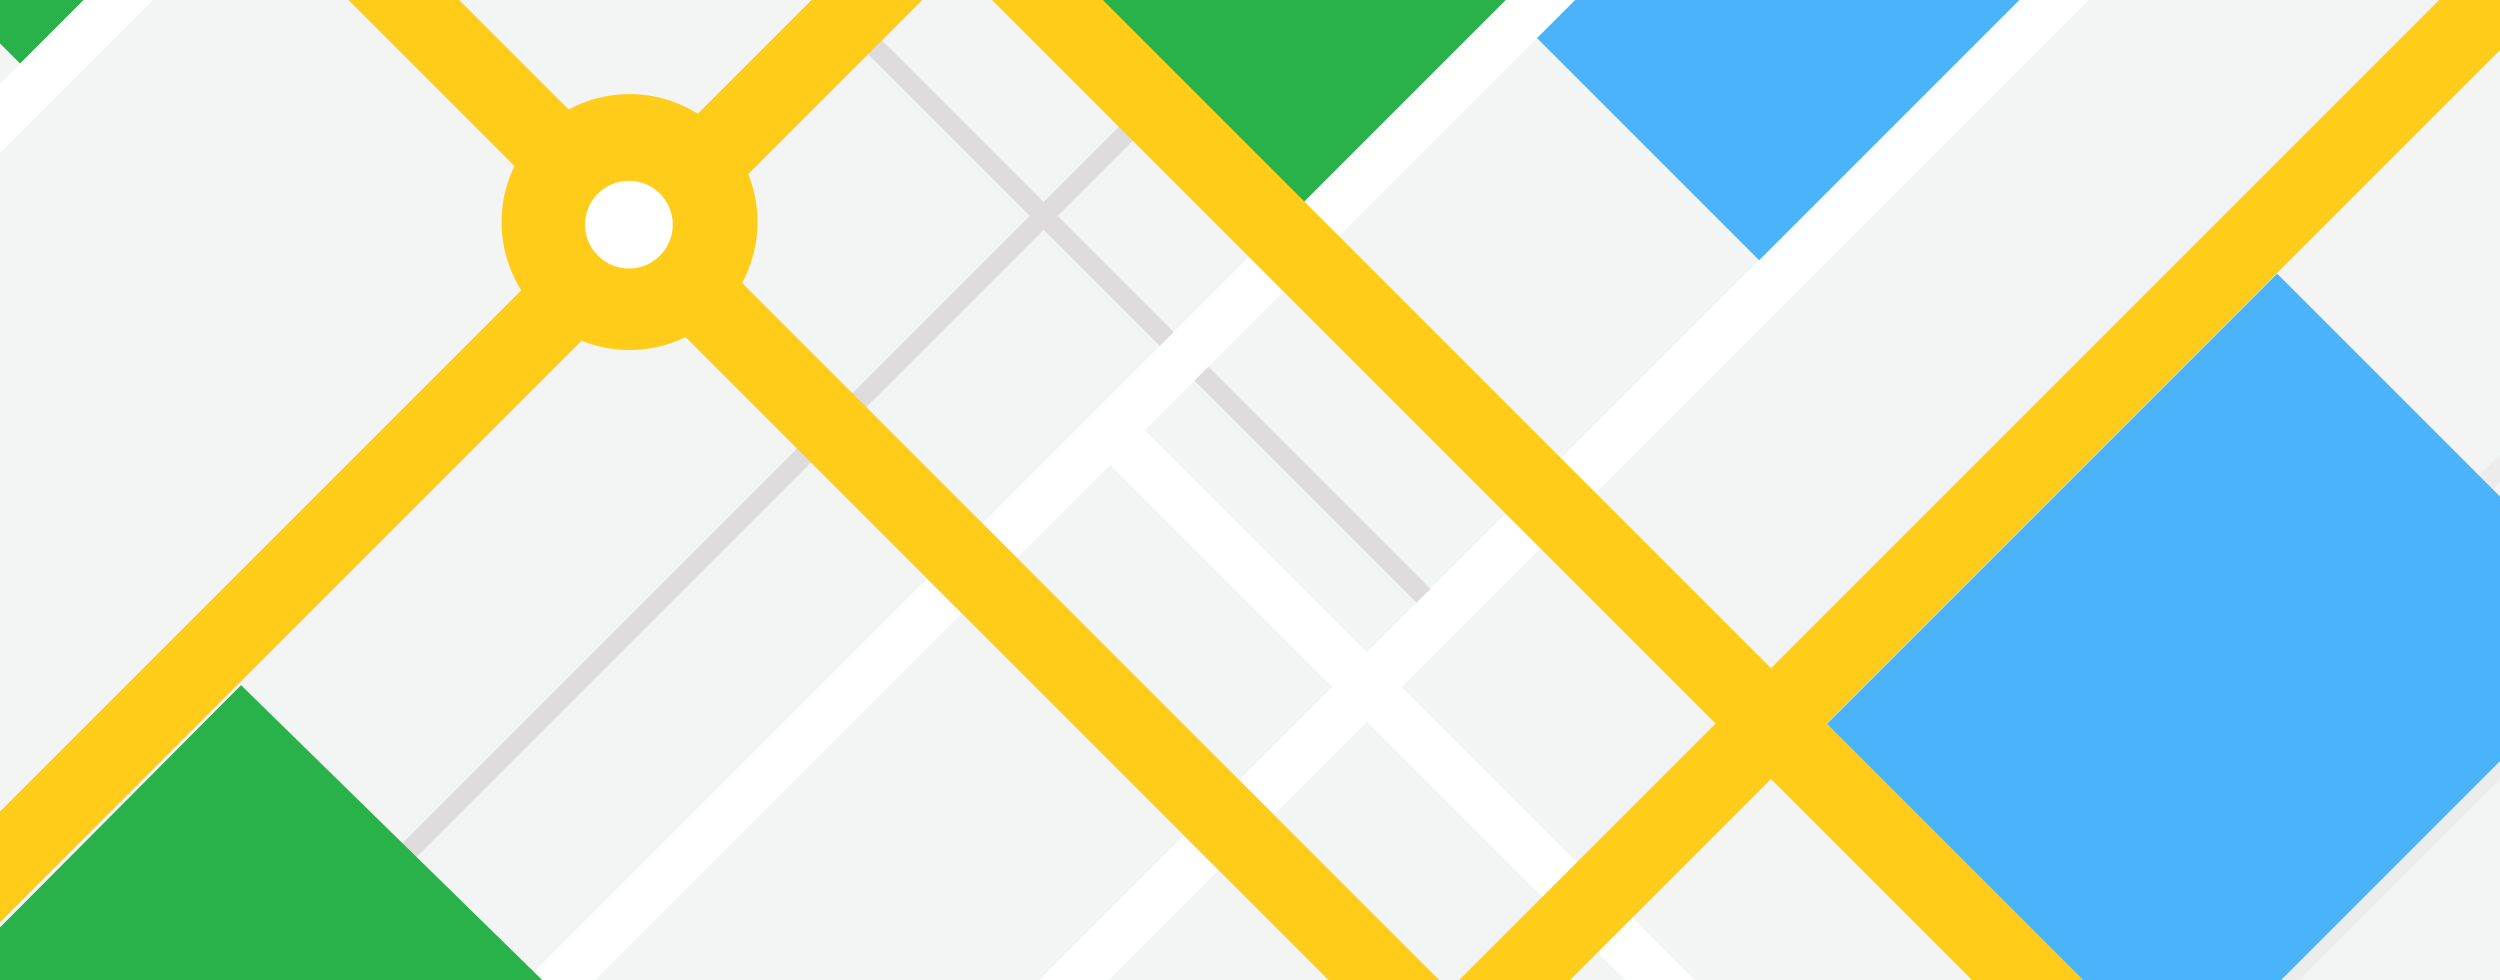 <svg xmlns="http://www.w3.org/2000/svg" x="0px" y="0px"
	 viewBox="0 0 255 100" enable-background="new 0 0 255 100" xml:space="preserve">

 <rect x="0" y="0" width="255" height="100" fill="#333333" stroke="none"/>

 <g>
  <title>background</title>
  <rect fill="none" id="canvas_background" height="402" width="582" y="-1" x="-1"/>
 </g>
 <g>
  <title>Layer 1</title>
  <g id="svg_1">
   <rect id="svg_2" height="461.865" width="448.295" fill="#F3F4F4" transform="matrix(0.707,0.707,-0.707,0.707,78.751,-88.307) " y="-162.481" x="-64.676"/>
   <rect id="svg_3" height="47.587" width="23.824" fill="#29b249" transform="matrix(0.707,0.707,-0.707,0.707,30.129,-53.798) " y="14.9" x="-1.041"/>
   <rect id="svg_4" height="79.846" width="48.528" fill="#29b249" transform="matrix(0.707,0.707,-0.707,0.707,67.85,-148.764) " y="-3.18" x="120.102"/>
   <rect id="svg_6" height="73.095" width="34.792" fill="#4ab3f9" transform="matrix(0.707,0.707,-0.707,0.707,88.966,-180.489) " y="9.345" x="176.064"/>
   <rect id="svg_8" height="83.765" width="2" fill="#dddbdb" transform="matrix(0.707,-0.707,0.707,0.707,11.848,149.289) " y="-50.673" x="155.908"/>
   <rect id="svg_9" height="448.33" width="2" fill="#ECECEC" transform="matrix(0.707,-0.707,0.707,0.707,131.484,169.779) " y="-367.123" x="240.459"/>
   <rect id="svg_10" height="162.73" width="2" fill="#ECECEC" transform="matrix(0.707,-0.707,0.707,0.707,-28.703,-14.871) " y="-123.286" x="-62.527"/>
   <rect id="svg_11" height="2" width="301.287" fill="none" transform="matrix(0.707,-0.707,0.707,0.707,-69.336,141.178) " y="84.152" x="-44.119"/>
   <rect id="svg_12" height="2" width="372.598" fill="#ECECEC" transform="matrix(0.707,-0.707,0.707,0.707,-10.349,248.698) " y="65.99" x="79.507"/>
   <rect id="svg_13" height="2" width="461.907" fill="#ECECEC" transform="matrix(0.707,-0.707,0.707,0.707,-35.439,219.962) " y="82.626" x="-12.38"/>
   <rect id="svg_14" height="47.065" width="2" fill="#75BA98" transform="matrix(0.707,-0.707,0.707,0.707,57.785,153.756) " y="-85.541" x="184.269"/>
   <rect id="svg_15" height="135.409" width="2" fill="#ECECEC" transform="matrix(0.707,-0.707,0.707,0.707,34.909,0.16) " y="-178.896" x="-12.576"/>
   <rect id="svg_16" height="108.039" width="2" fill="#ECECEC" transform="matrix(0.707,-0.707,0.707,0.707,-7.673,-28.815) " y="-128.298" x="-68.843"/>
   <rect id="svg_17" height="4.999" width="461.959" fill="#FFFFFF" transform="matrix(0.707,-0.707,0.707,0.707,32.742,55.386) " y="-83.463" x="-176.975"/>
   <rect id="svg_18" height="4.999" width="461.947" fill="#FFFFFF" transform="matrix(0.707,-0.707,0.707,0.707,-5.258,147.138) " y="8.283" x="-85.215"/>
   <rect id="svg_19" height="2" width="268.7" fill="#dddbdb" transform="matrix(0.707,-0.707,0.707,0.707,-67.647,104.511) " y="63.779" x="-71.241"/>
   <rect id="svg_20" height="2" width="461.967" fill="#ECECEC" transform="matrix(0.707,-0.707,0.707,0.707,40.767,36.006) " y="-101.34" x="-196.361"/>
   <rect id="svg_22" height="4.999" width="461.918" fill="#FFFFFF" transform="matrix(0.707,-0.707,0.707,0.707,-16.106,173.335) " y="34.476" x="-59.002"/>
   <rect id="svg_23" height="255.622" width="4.999" fill="#FFFFFF" transform="matrix(0.707,-0.707,0.707,0.707,-27.897,183.593) " y="-71.473" x="175.944"/>
   <path id="svg_24" d="m-98.388,60.488c-9.793,0 -17.894,-3.996 -22.398,-7.789l-0.252,-0.231l-115.57,-115.571l5.657,-5.656l115.427,115.427c1.761,1.401 20.604,15.461 42.108,-6.039l167,-167.001l5.657,5.656l-167,167.001c-10.645,10.645 -21.39,14.203 -30.629,14.203z" fill="#ffcd19"/>
   <rect id="svg_25" height="8" width="461.959" fill="#ffcd19" transform="matrix(0.707,-0.707,0.707,0.707,24.714,74.791) " y="-11.834" x="-148.148"/>
   <rect id="svg_26" height="8" width="461.959" fill="#FEE379" transform="matrix(0.707,-0.707,0.707,0.707,56.149,-1.111) " y="-141.462" x="-233.46"/>
   <rect id="svg_28" height="4.999" width="461.959" fill="#FFFFFF" transform="matrix(0.707,-0.707,0.707,0.707,8.862,113.04) " y="-80.174" x="-131.578"/>
   <rect id="svg_29" height="448.338" width="8" fill="#ffcd19" transform="matrix(0.707,-0.707,0.707,0.707,-46.159,96.192) " y="-186.03" x="125.8"/>
   <rect id="svg_30" height="448.338" width="8" fill="#ffcd19" transform="matrix(0.707,-0.707,0.707,0.707,33.441,129.163) " y="-268.93" x="139.252"/>
   <rect id="svg_31" height="448.338" width="8" fill="#FEE379" transform="matrix(0.707,-0.707,0.707,0.707,110.505,161.084) " y="-346.151" x="216.475"/>
   <rect id="svg_32" height="448.338" width="8" fill="#FEE379" transform="matrix(0.707,-0.707,0.707,0.707,-93.807,76.455) " y="-141.839" x="12.162"/>
   <circle id="svg_33" r="13.053" cy="22.649" cx="64.213" fill="#ffcd19"/>
   <circle id="svg_34" r="4.473" cy="22.913" cx="64.149" fill="#FFFFFF"/>
   <rect id="svg_35" height="182.267" width="4.999" fill="#FFFFFF" transform="matrix(0.707,-0.707,0.707,0.707,17.603,232.825) " y="-63.489" x="198.777"/>
   <rect id="svg_5" height="64.959" width="51.239" fill="#4ab3f9" transform="matrix(0.707,0.707,-0.707,0.707,85.825,-2.981) " y="-81.714" x="125.414"/>
   <rect id="svg_27" height="8" width="461.959" fill="#ffcd19" transform="matrix(0.707,-0.707,0.707,0.707,-25.409,195.813) " y="55.438" x="-36.56"/>
   <rect id="svg_36" height="79.846" width="48.528" fill="#29b249" transform="rotate(89.627 34.383,109.228) matrix(0.614,0.619,-0.614,0.619,57.952,-125.138) " y="168.452" x="145.736"/>
  </g>
 </g>
</svg>